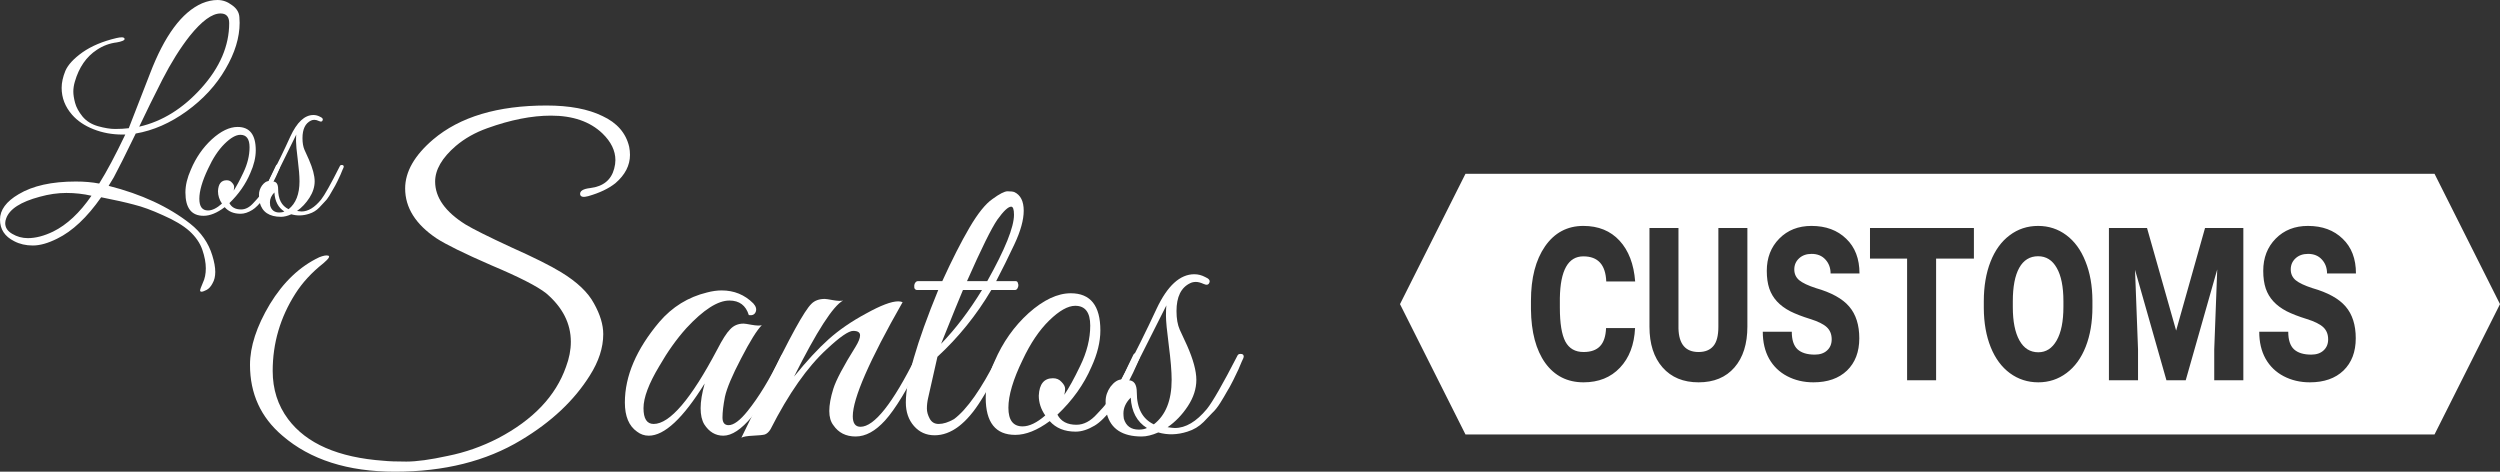 <svg width="318" height="60" viewBox="0 0 318 60" fill="none" xmlns="http://www.w3.org/2000/svg">
<rect x="0" y="0" width="318" height="60" fill="#333333" stroke="none"/>
<path d="M30.481 2.906C30.481 4.779 29.88 6.739 28.678 8.784C27.498 10.829 25.854 12.616 23.746 14.145C21.659 15.652 19.498 16.599 17.264 16.986C15.978 19.634 15.051 21.486 14.482 22.541L13.818 23.639C17.991 24.694 21.448 26.298 24.189 28.451C25.58 29.549 26.518 30.894 27.003 32.487C27.256 33.305 27.382 34.005 27.382 34.586C27.382 35.168 27.266 35.652 27.034 36.04C26.823 36.449 26.57 36.728 26.275 36.879C25.98 37.03 25.769 37.105 25.643 37.105C25.517 37.105 25.453 37.051 25.453 36.944C25.453 36.836 25.569 36.513 25.801 35.975C26.054 35.458 26.18 34.845 26.18 34.134C26.18 33.424 26.033 32.638 25.738 31.777C25.443 30.916 24.895 30.119 24.094 29.387C23.293 28.677 22.175 28.009 20.742 27.385C19.33 26.739 18.097 26.287 17.043 26.029C16.01 25.749 14.618 25.436 12.869 25.092C11.077 27.654 9.212 29.409 7.272 30.356C6.113 30.937 5.08 31.228 4.174 31.228C3.288 31.228 2.498 31.045 1.802 30.679C0.601 30.076 0 29.161 0 27.934C0 26.707 0.79 25.63 2.371 24.704C4.163 23.628 6.587 23.09 9.644 23.09C10.74 23.09 11.731 23.176 12.616 23.348C13.565 21.841 14.671 19.764 15.936 17.116C15.809 17.116 15.694 17.116 15.588 17.116C14.26 17.116 13.027 16.89 11.889 16.437C10.75 15.985 9.844 15.372 9.169 14.597C8.284 13.585 7.841 12.444 7.841 11.174C7.841 10.506 8 9.785 8.316 9.01C8.653 8.235 9.38 7.449 10.498 6.652C11.636 5.856 13.069 5.253 14.798 4.844C15.072 4.779 15.304 4.747 15.493 4.747C15.683 4.747 15.799 4.801 15.841 4.909C15.883 5.016 15.799 5.113 15.588 5.199C15.377 5.285 15.135 5.35 14.861 5.393C13.954 5.501 13.111 5.813 12.331 6.33C10.982 7.212 10.044 8.569 9.517 10.399C9.391 10.829 9.328 11.249 9.328 11.658C9.328 12.046 9.401 12.519 9.549 13.079C9.696 13.639 10.013 14.22 10.498 14.823C10.982 15.404 11.636 15.813 12.458 16.05C13.301 16.287 14.028 16.405 14.64 16.405C15.272 16.405 15.852 16.373 16.379 16.308L19.066 9.397C20.921 4.532 23.134 1.539 25.706 0.42C26.381 0.14 27.034 0 27.666 0C28.32 0 28.931 0.215 29.5 0.646C30.091 1.055 30.407 1.561 30.449 2.164C30.47 2.422 30.481 2.67 30.481 2.906ZM29.153 2.939C29.153 2.121 28.784 1.712 28.046 1.712C26.971 1.712 25.664 2.67 24.125 4.586C22.924 6.114 21.764 7.966 20.647 10.14C19.551 12.293 18.571 14.284 17.707 16.114C20.637 15.447 23.271 13.811 25.611 11.206C27.972 8.579 29.153 5.824 29.153 2.939ZM11.636 24.898C10.603 24.662 9.538 24.543 8.442 24.543C7.346 24.543 6.218 24.704 5.059 25.027C2.635 25.673 1.212 26.588 0.79 27.772C0.706 27.988 0.664 28.192 0.664 28.386C0.664 28.946 0.959 29.398 1.549 29.742C2.161 30.108 2.825 30.291 3.541 30.291C4.532 30.291 5.607 30.012 6.766 29.452C8.516 28.59 10.139 27.073 11.636 24.898Z" fill="white"/>
<path d="M30.225 16.147C31.764 16.147 32.533 17.137 32.533 19.118C32.533 20.022 32.301 20.991 31.837 22.024C31.247 23.424 30.362 24.694 29.181 25.835C29.456 26.373 29.951 26.642 30.668 26.642C31.237 26.642 31.774 26.352 32.28 25.77C32.913 25.103 33.366 24.522 33.64 24.026C33.914 23.51 34.114 23.133 34.241 22.896C34.367 22.659 34.525 22.326 34.715 21.895C34.926 21.443 35.052 21.174 35.094 21.088C35.136 20.98 35.21 20.926 35.316 20.926C35.526 20.905 35.632 20.98 35.632 21.152C35.632 21.217 35.611 21.292 35.569 21.378L35.379 21.83C35.252 22.132 35.157 22.347 35.094 22.476C35.031 22.605 34.915 22.842 34.746 23.187C34.599 23.51 34.462 23.768 34.335 23.962C34.23 24.156 34.072 24.414 33.861 24.737C33.671 25.06 33.492 25.318 33.324 25.512C33.176 25.706 32.986 25.921 32.755 26.158C32.523 26.395 32.301 26.578 32.09 26.707C31.564 27.03 31.068 27.191 30.604 27.191C29.74 27.191 29.066 26.911 28.581 26.352C27.611 27.084 26.715 27.45 25.893 27.45C24.354 27.45 23.585 26.459 23.585 24.479C23.585 23.574 23.817 22.605 24.281 21.572C24.913 20.065 25.798 18.784 26.937 17.729C28.096 16.674 29.192 16.147 30.225 16.147ZM30.573 17.148C30.004 17.148 29.329 17.535 28.549 18.31C27.769 19.085 27.074 20.14 26.462 21.475C25.724 23.025 25.356 24.296 25.356 25.286C25.356 26.276 25.724 26.771 26.462 26.771C26.989 26.771 27.579 26.481 28.233 25.899C27.896 25.404 27.727 24.877 27.727 24.317C27.769 23.391 28.138 22.928 28.834 22.928C29.108 22.928 29.329 23.025 29.498 23.219C29.687 23.413 29.782 23.596 29.782 23.768C29.782 23.919 29.761 24.08 29.719 24.252C30.077 23.714 30.488 22.95 30.952 21.96C31.479 20.862 31.743 19.785 31.743 18.73C31.743 17.675 31.353 17.148 30.573 17.148Z" fill="white"/>
<path d="M37.781 26.836C38.055 26.879 38.244 26.901 38.35 26.901C39.193 26.901 40.026 26.395 40.848 25.383C41.29 24.823 42.081 23.413 43.219 21.152C43.261 21.045 43.335 20.991 43.44 20.991C43.63 20.969 43.725 21.045 43.725 21.217C43.725 21.26 43.672 21.389 43.567 21.604C43.483 21.798 43.398 22.003 43.314 22.218C43.23 22.412 43.093 22.702 42.903 23.09C42.713 23.477 42.545 23.79 42.397 24.026C42.27 24.263 42.102 24.554 41.891 24.898C41.68 25.243 41.469 25.512 41.259 25.706L40.595 26.416C40.236 26.782 39.815 27.04 39.33 27.191C38.55 27.45 37.791 27.471 37.053 27.256C36.569 27.471 36.136 27.579 35.757 27.579C34.26 27.579 33.354 26.976 33.038 25.77C32.975 25.49 32.943 25.157 32.943 24.769C32.943 24.36 33.069 23.973 33.322 23.607C33.596 23.241 33.881 23.047 34.176 23.025C35.251 20.937 36.168 19.053 36.927 17.374C37.77 15.544 38.75 14.629 39.867 14.629C40.163 14.629 40.447 14.704 40.721 14.855C41.016 14.984 41.122 15.135 41.037 15.307C40.974 15.479 40.827 15.512 40.595 15.404C40.363 15.296 40.163 15.242 39.994 15.242C39.825 15.242 39.678 15.275 39.551 15.339C38.835 15.684 38.476 16.427 38.476 17.568C38.476 18.171 38.561 18.666 38.729 19.053C38.898 19.441 39.088 19.86 39.298 20.313C39.783 21.432 40.026 22.347 40.026 23.058C40.026 23.768 39.804 24.468 39.362 25.157C38.919 25.846 38.392 26.405 37.781 26.836ZM36.706 26.61C37.633 25.878 38.097 24.694 38.097 23.058C38.097 22.39 38.023 21.475 37.876 20.313C37.728 19.15 37.654 18.364 37.654 17.955C37.654 17.546 37.665 17.266 37.686 17.116C36.084 20.388 35.093 22.379 34.714 23.09C35.156 23.09 35.378 23.413 35.378 24.059C35.378 25.329 35.82 26.179 36.706 26.61ZM34.334 25.738C34.334 25.867 34.345 26.007 34.366 26.158C34.534 26.739 34.924 27.03 35.536 27.03C35.789 27.03 35.999 26.987 36.168 26.901C35.388 26.405 34.967 25.598 34.903 24.479C34.524 24.866 34.334 25.286 34.334 25.738Z" fill="white"/>
<path d="M78.279 20.369C78.279 19.169 77.729 18.036 76.63 16.973C75.05 15.463 72.868 14.708 70.086 14.708C67.647 14.708 64.95 15.24 61.996 16.303C60.45 16.852 59.11 17.607 57.977 18.568C56.225 20.078 55.349 21.587 55.349 23.097C55.349 25.122 56.637 26.94 59.213 28.553C60.175 29.136 62.099 30.097 64.984 31.435C67.904 32.739 70.034 33.803 71.374 34.626C73.401 35.861 74.792 37.182 75.548 38.589C76.338 39.996 76.733 41.3 76.733 42.501C76.733 44.216 76.166 45.966 75.033 47.751C73.04 50.942 70.12 53.687 66.273 55.986C61.841 58.662 56.499 60 50.247 60C44.236 60 39.461 58.473 35.922 55.419C33.174 53.086 31.8 50.084 31.8 46.412C31.8 44.079 32.642 41.506 34.325 38.692C36.042 35.879 38.138 33.888 40.611 32.722C41.127 32.516 41.505 32.447 41.745 32.516C42.02 32.585 41.814 32.91 41.127 33.494C39.65 34.66 38.464 35.947 37.571 37.354C35.648 40.373 34.686 43.65 34.686 47.184C34.686 49.518 35.338 51.559 36.644 53.309C38.98 56.432 43.033 58.199 48.804 58.61C49.457 58.679 50.419 58.713 51.69 58.713C52.995 58.713 54.748 58.473 56.946 57.993C59.179 57.547 61.326 56.792 63.387 55.728C67.819 53.395 70.687 50.376 71.993 46.67C72.405 45.572 72.611 44.508 72.611 43.479C72.611 41.145 71.563 39.087 69.468 37.303C68.334 36.41 66.015 35.227 62.511 33.751C59.042 32.241 56.706 31.092 55.503 30.303C52.858 28.519 51.535 26.408 51.535 23.972C51.535 21.845 52.721 19.769 55.091 17.744C58.492 14.862 63.301 13.421 69.519 13.421C72.439 13.421 74.809 13.867 76.63 14.759C78.485 15.617 79.619 16.921 80.031 18.671C80.1 19.014 80.134 19.357 80.134 19.7C80.134 21.038 79.516 22.239 78.279 23.303C77.42 23.989 76.269 24.538 74.826 24.95C74.208 25.122 73.865 25.053 73.796 24.744C73.727 24.298 74.157 24.024 75.084 23.921C76.733 23.715 77.746 22.891 78.124 21.45C78.227 21.073 78.279 20.712 78.279 20.369Z" fill="white"/>
<path d="M96.9 41.368C96.281 41.986 95.406 43.393 94.272 45.589C93.138 47.751 92.451 49.38 92.211 50.478C92.005 51.542 91.901 52.417 91.901 53.103C91.901 53.755 92.159 54.081 92.674 54.081C93.327 54.081 94.134 53.481 95.096 52.28C96.505 50.53 97.896 48.248 99.27 45.434C99.407 45.126 99.562 44.954 99.734 44.92C100.009 44.817 100.146 44.92 100.146 45.229C100.146 45.4 100.095 45.606 99.992 45.846C96.831 52.228 94.169 55.419 92.005 55.419C91.008 55.419 90.201 54.939 89.583 53.978C89.273 53.464 89.119 52.777 89.119 51.919C89.119 51.062 89.291 50.015 89.634 48.78C86.886 53.206 84.516 55.419 82.523 55.419C81.974 55.419 81.475 55.248 81.029 54.905C79.998 54.184 79.483 52.949 79.483 51.199C79.483 47.836 80.943 44.422 83.863 40.957C85.512 39.035 87.539 37.783 89.943 37.2C90.596 37.028 91.214 36.942 91.798 36.942C93.379 36.942 94.718 37.491 95.818 38.589C96.161 38.967 96.264 39.327 96.127 39.67C95.989 40.013 95.698 40.15 95.251 40.082C94.873 38.847 94.049 38.229 92.778 38.229C91.3 38.229 89.48 39.396 87.315 41.729C86.079 43.101 84.928 44.714 83.863 46.567C82.523 48.797 81.853 50.581 81.853 51.919C81.853 53.258 82.283 53.927 83.142 53.927C85.203 53.927 87.899 50.77 91.232 44.457C91.884 43.187 92.434 42.329 92.881 41.883C93.327 41.403 93.894 41.163 94.581 41.163C94.718 41.163 95.062 41.214 95.612 41.317C96.196 41.42 96.625 41.437 96.9 41.368Z" fill="white"/>
<path d="M114.812 38.435C110.586 45.846 108.474 50.684 108.474 52.949C108.474 53.841 108.8 54.287 109.453 54.287C111.205 54.287 113.558 51.319 116.512 45.383C116.718 44.903 116.924 44.714 117.13 44.817C117.337 44.92 117.44 45.057 117.44 45.229C117.44 45.4 117.371 45.606 117.234 45.846C115.413 49.518 113.867 52.057 112.596 53.464C111.359 54.836 110.105 55.522 108.834 55.522C107.598 55.522 106.653 55.042 106 54.081C105.657 53.635 105.485 53.035 105.485 52.28C105.485 51.491 105.657 50.547 106 49.449C106.344 48.351 107.288 46.567 108.834 44.096C109.212 43.479 109.401 42.998 109.401 42.655C109.401 42.278 109.109 42.089 108.525 42.089C107.941 42.089 106.825 42.861 105.176 44.405C102.702 46.67 100.315 50.067 98.013 54.596C97.807 54.939 97.567 55.162 97.292 55.265C97.051 55.334 96.553 55.385 95.798 55.419C95.042 55.454 94.544 55.539 94.303 55.677C94.853 54.579 95.935 52.331 97.549 48.934C100.435 42.93 102.325 39.498 103.218 38.641C103.63 38.229 104.197 38.023 104.918 38.023C105.056 38.023 105.399 38.075 105.949 38.178C106.533 38.28 106.962 38.298 107.237 38.229C105.966 38.915 103.888 42.141 101.002 47.905C102.617 45.915 104.077 44.337 105.382 43.17C106.722 41.969 108.319 40.871 110.174 39.876C112.029 38.847 113.386 38.332 114.245 38.332C114.451 38.332 114.64 38.366 114.812 38.435Z" fill="white"/>
<path d="M115.222 51.199C115.222 48.351 116.596 43.582 119.344 36.891H116.665C116.493 36.891 116.373 36.805 116.304 36.633C116.27 36.428 116.287 36.239 116.356 36.067C116.459 35.861 116.596 35.758 116.768 35.758H119.86C121.096 33.048 122.247 30.783 123.312 28.965C124.377 27.146 125.356 25.928 126.249 25.31C127.142 24.658 127.778 24.332 128.156 24.332C128.568 24.332 128.86 24.367 129.032 24.435C129.822 24.813 130.217 25.602 130.217 26.803C130.217 27.97 129.822 29.393 129.032 31.075C128.242 32.756 127.469 34.317 126.713 35.758H129.186C129.358 35.758 129.461 35.861 129.495 36.067C129.564 36.239 129.547 36.428 129.444 36.633C129.375 36.805 129.255 36.891 129.083 36.891H126.094C124.205 40.082 121.921 42.913 119.241 45.383L118.056 50.633C117.953 51.079 117.901 51.525 117.901 51.971C117.901 52.383 118.022 52.812 118.262 53.258C118.503 53.704 118.88 53.927 119.396 53.927C119.98 53.927 120.632 53.721 121.354 53.309C123.003 52.074 124.823 49.483 126.816 45.538C126.953 45.229 127.108 45.04 127.28 44.971C127.486 44.903 127.606 44.954 127.64 45.126C127.675 45.263 127.623 45.503 127.486 45.846C126.352 48.214 125.459 49.895 124.806 50.89C122.951 53.875 120.976 55.368 118.88 55.368C117.816 55.368 116.94 54.973 116.252 54.184C115.565 53.395 115.222 52.4 115.222 51.199ZM125.579 35.758C127.846 31.71 128.98 28.896 128.98 27.318C128.98 26.631 128.86 26.288 128.619 26.288C128.242 26.288 127.658 26.837 126.867 27.935C126.112 29.033 124.823 31.641 123.003 35.758H125.579ZM124.909 36.891H122.487C122.075 37.852 121.148 40.133 119.705 43.736C121.56 41.815 123.295 39.533 124.909 36.891Z" fill="white"/>
<path d="M136.204 37.303C138.712 37.303 139.966 38.881 139.966 42.038C139.966 43.479 139.588 45.023 138.832 46.67C137.87 48.9 136.427 50.925 134.504 52.743C134.95 53.601 135.758 54.03 136.926 54.03C137.853 54.03 138.729 53.566 139.554 52.64C140.584 51.576 141.323 50.65 141.769 49.861C142.216 49.037 142.542 48.437 142.748 48.059C142.954 47.682 143.212 47.15 143.521 46.464C143.865 45.743 144.071 45.314 144.14 45.177C144.208 45.006 144.329 44.92 144.5 44.92C144.844 44.886 145.016 45.006 145.016 45.28C145.016 45.383 144.981 45.503 144.913 45.64L144.603 46.361C144.397 46.841 144.243 47.184 144.14 47.39C144.037 47.596 143.848 47.974 143.573 48.523C143.332 49.037 143.109 49.449 142.903 49.758C142.731 50.067 142.474 50.478 142.13 50.993C141.821 51.508 141.529 51.919 141.254 52.228C141.014 52.537 140.704 52.88 140.326 53.258C139.949 53.635 139.588 53.927 139.244 54.133C138.386 54.647 137.578 54.905 136.823 54.905C135.414 54.905 134.315 54.459 133.525 53.566C131.944 54.733 130.485 55.316 129.145 55.316C126.637 55.316 125.383 53.738 125.383 50.581C125.383 49.14 125.761 47.596 126.517 45.949C127.547 43.547 128.99 41.506 130.845 39.825C132.735 38.143 134.521 37.303 136.204 37.303ZM136.771 38.898C135.843 38.898 134.744 39.516 133.473 40.751C132.202 41.986 131.068 43.667 130.072 45.795C128.87 48.265 128.269 50.29 128.269 51.868C128.269 53.446 128.87 54.236 130.072 54.236C130.931 54.236 131.893 53.772 132.958 52.846C132.408 52.057 132.133 51.216 132.133 50.324C132.202 48.849 132.803 48.111 133.937 48.111C134.384 48.111 134.744 48.265 135.019 48.574C135.328 48.883 135.483 49.175 135.483 49.449C135.483 49.689 135.448 49.947 135.38 50.221C135.964 49.363 136.634 48.145 137.389 46.567C138.248 44.817 138.678 43.101 138.678 41.42C138.678 39.739 138.042 38.898 136.771 38.898Z" fill="white"/>
<path d="M148.518 54.339C148.964 54.407 149.273 54.441 149.445 54.441C150.819 54.441 152.176 53.635 153.516 52.023C154.237 51.13 155.525 48.883 157.381 45.28C157.449 45.109 157.569 45.023 157.741 45.023C158.05 44.989 158.205 45.109 158.205 45.383C158.205 45.452 158.119 45.657 157.947 46.001C157.81 46.309 157.673 46.635 157.535 46.979C157.398 47.287 157.174 47.751 156.865 48.368C156.556 48.986 156.281 49.483 156.041 49.861C155.835 50.238 155.56 50.702 155.216 51.251C154.873 51.799 154.529 52.228 154.186 52.537L153.104 53.669C152.52 54.253 151.833 54.664 151.042 54.905C149.771 55.316 148.535 55.351 147.332 55.008C146.542 55.351 145.838 55.522 145.22 55.522C142.781 55.522 141.304 54.562 140.788 52.64C140.685 52.194 140.634 51.662 140.634 51.045C140.634 50.393 140.84 49.775 141.252 49.192C141.699 48.608 142.162 48.3 142.643 48.265C144.395 44.937 145.89 41.935 147.126 39.258C148.5 36.342 150.098 34.883 151.918 34.883C152.399 34.883 152.863 35.004 153.31 35.244C153.791 35.45 153.962 35.69 153.825 35.964C153.722 36.239 153.482 36.29 153.104 36.119C152.726 35.947 152.399 35.861 152.125 35.861C151.85 35.861 151.609 35.913 151.403 36.016C150.235 36.565 149.651 37.749 149.651 39.567C149.651 40.528 149.789 41.317 150.063 41.935C150.338 42.552 150.647 43.221 150.991 43.942C151.781 45.726 152.176 47.184 152.176 48.317C152.176 49.449 151.815 50.564 151.094 51.662C150.373 52.76 149.514 53.652 148.518 54.339ZM146.766 53.978C148.277 52.812 149.033 50.925 149.033 48.317C149.033 47.253 148.913 45.795 148.672 43.942C148.432 42.089 148.311 40.837 148.311 40.185C148.311 39.533 148.329 39.087 148.363 38.847C145.752 44.062 144.138 47.236 143.519 48.368C144.241 48.368 144.601 48.883 144.601 49.912C144.601 51.937 145.323 53.292 146.766 53.978ZM142.901 52.589C142.901 52.794 142.918 53.017 142.952 53.258C143.227 54.184 143.863 54.647 144.859 54.647C145.271 54.647 145.615 54.579 145.89 54.441C144.619 53.652 143.932 52.366 143.828 50.581C143.21 51.199 142.901 51.868 142.901 52.589Z" fill="white"/>
<path d="M261.614 34.072C262.183 35.058 262.467 36.471 262.467 38.31V39.025C262.467 40.886 262.178 42.316 261.602 43.313C261.033 44.31 260.257 44.809 259.274 44.809C258.23 44.809 257.429 44.305 256.869 43.296C256.309 42.288 256.03 40.881 256.03 39.075V38.31C256.03 36.471 256.301 35.058 256.844 34.072C257.395 33.086 258.196 32.593 259.248 32.593C260.266 32.593 261.055 33.086 261.614 34.072Z" fill="white"/>
<path fill-rule="evenodd" clip-rule="evenodd" d="M186.409 22.105L178.08 38.684L186.409 55.263H309.671L318 38.684L309.671 22.105H186.409ZM207.98 41.734C207.879 43.85 207.238 45.529 206.059 46.77C204.889 48.011 203.345 48.632 201.429 48.632C199.368 48.632 197.744 47.812 196.556 46.172C195.377 44.521 194.771 42.249 194.737 39.357V38.26C194.737 35.368 195.335 33.058 196.531 31.33C197.735 29.601 199.359 28.737 201.403 28.737C203.32 28.737 204.855 29.363 206.008 30.615C207.162 31.867 207.823 33.596 207.993 35.8H204.316C204.232 33.673 203.261 32.609 201.403 32.609C199.47 32.609 198.473 34.377 198.414 37.911V39.141C198.414 41.125 198.647 42.559 199.113 43.446C199.588 44.332 200.36 44.776 201.429 44.776C202.353 44.776 203.049 44.532 203.515 44.044C203.99 43.557 204.249 42.787 204.291 41.734H207.98ZM222.267 29.003V41.535C222.267 43.74 221.72 45.474 220.625 46.737C219.531 48 218.009 48.632 216.058 48.632C214.116 48.632 212.59 48 211.479 46.737C210.368 45.474 209.812 43.745 209.812 41.551V29.003H213.501V41.784C213.552 43.778 214.405 44.776 216.058 44.776C216.881 44.776 217.504 44.526 217.929 44.028C218.361 43.529 218.577 42.709 218.577 41.568V29.003H222.267ZM232.367 41.618C232.783 42.005 232.991 42.521 232.991 43.163C232.991 43.751 232.796 44.222 232.406 44.576C232.024 44.931 231.502 45.108 230.841 45.108C229.866 45.108 229.132 44.881 228.64 44.427C228.157 43.972 227.915 43.23 227.915 42.199H224.226C224.226 43.518 224.493 44.659 225.027 45.623C225.57 46.587 226.337 47.33 227.33 47.85C228.322 48.371 229.433 48.632 230.663 48.632C232.469 48.632 233.894 48.133 234.937 47.136C235.98 46.127 236.502 44.759 236.502 43.03C236.502 41.335 236.074 39.989 235.217 38.992C234.369 37.994 232.957 37.213 230.981 36.648C229.997 36.327 229.293 35.994 228.869 35.651C228.445 35.296 228.233 34.837 228.233 34.271C228.233 33.706 228.437 33.235 228.844 32.859C229.251 32.482 229.781 32.294 230.434 32.294C231.172 32.294 231.757 32.532 232.189 33.008C232.63 33.485 232.851 34.078 232.851 34.787H236.527C236.527 32.914 235.963 31.44 234.835 30.366C233.716 29.28 232.245 28.737 230.421 28.737C228.75 28.737 227.385 29.274 226.325 30.349C225.265 31.424 224.735 32.792 224.735 34.454C224.735 35.319 224.841 36.066 225.053 36.698C225.265 37.319 225.591 37.867 226.032 38.343C226.473 38.82 227.033 39.235 227.711 39.59C228.398 39.934 229.242 40.26 230.243 40.571C231.244 40.881 231.952 41.23 232.367 41.618ZM251.081 32.892H246.272V48.366H242.583V32.892H237.863V29.003H251.081V32.892ZM265.304 44.094C265.872 42.643 266.156 40.969 266.156 39.075V38.227C266.147 36.343 265.851 34.681 265.265 33.241C264.689 31.789 263.874 30.676 262.823 29.9C261.78 29.125 260.588 28.737 259.248 28.737C257.883 28.737 256.674 29.136 255.622 29.933C254.571 30.72 253.761 31.839 253.193 33.291C252.624 34.742 252.34 36.421 252.34 38.327V39.191C252.349 41.064 252.641 42.72 253.218 44.161C253.795 45.59 254.609 46.693 255.661 47.468C256.721 48.244 257.925 48.632 259.274 48.632C260.614 48.632 261.809 48.238 262.861 47.452C263.921 46.665 264.735 45.546 265.304 44.094ZM273.102 29.003L276.804 42.05L280.48 29.003H285.353V48.366H281.651V44.443L282.032 34.271L278.025 48.366H275.57L271.575 34.321L271.957 44.443V48.366H268.255V29.003H273.102ZM295.517 41.618C295.933 42.005 296.141 42.521 296.141 43.163C296.141 43.751 295.946 44.222 295.555 44.576C295.174 44.931 294.652 45.108 293.991 45.108C293.015 45.108 292.282 44.881 291.79 44.427C291.306 43.972 291.065 43.23 291.065 42.199H287.375C287.375 43.518 287.643 44.659 288.177 45.623C288.72 46.587 289.487 47.33 290.479 47.85C291.472 48.371 292.583 48.632 293.813 48.632C295.619 48.632 297.044 48.133 298.087 47.136C299.13 46.127 299.652 44.759 299.652 43.03C299.652 41.335 299.223 39.989 298.367 38.992C297.519 37.994 296.107 37.213 294.131 36.648C293.147 36.327 292.443 35.994 292.019 35.651C291.595 35.296 291.383 34.837 291.383 34.271C291.383 33.706 291.586 33.235 291.993 32.859C292.4 32.482 292.931 32.294 293.584 32.294C294.321 32.294 294.907 32.532 295.339 33.008C295.78 33.485 296.001 34.078 296.001 34.787H299.677C299.677 32.914 299.113 31.44 297.985 30.366C296.866 29.28 295.394 28.737 293.571 28.737C291.9 28.737 290.535 29.274 289.474 30.349C288.414 31.424 287.884 32.792 287.884 34.454C287.884 35.319 287.99 36.066 288.202 36.698C288.414 37.319 288.741 37.867 289.182 38.343C289.623 38.82 290.183 39.235 290.861 39.59C291.548 39.934 292.392 40.26 293.393 40.571C294.393 40.881 295.102 41.23 295.517 41.618Z" fill="white"/>
</svg>
